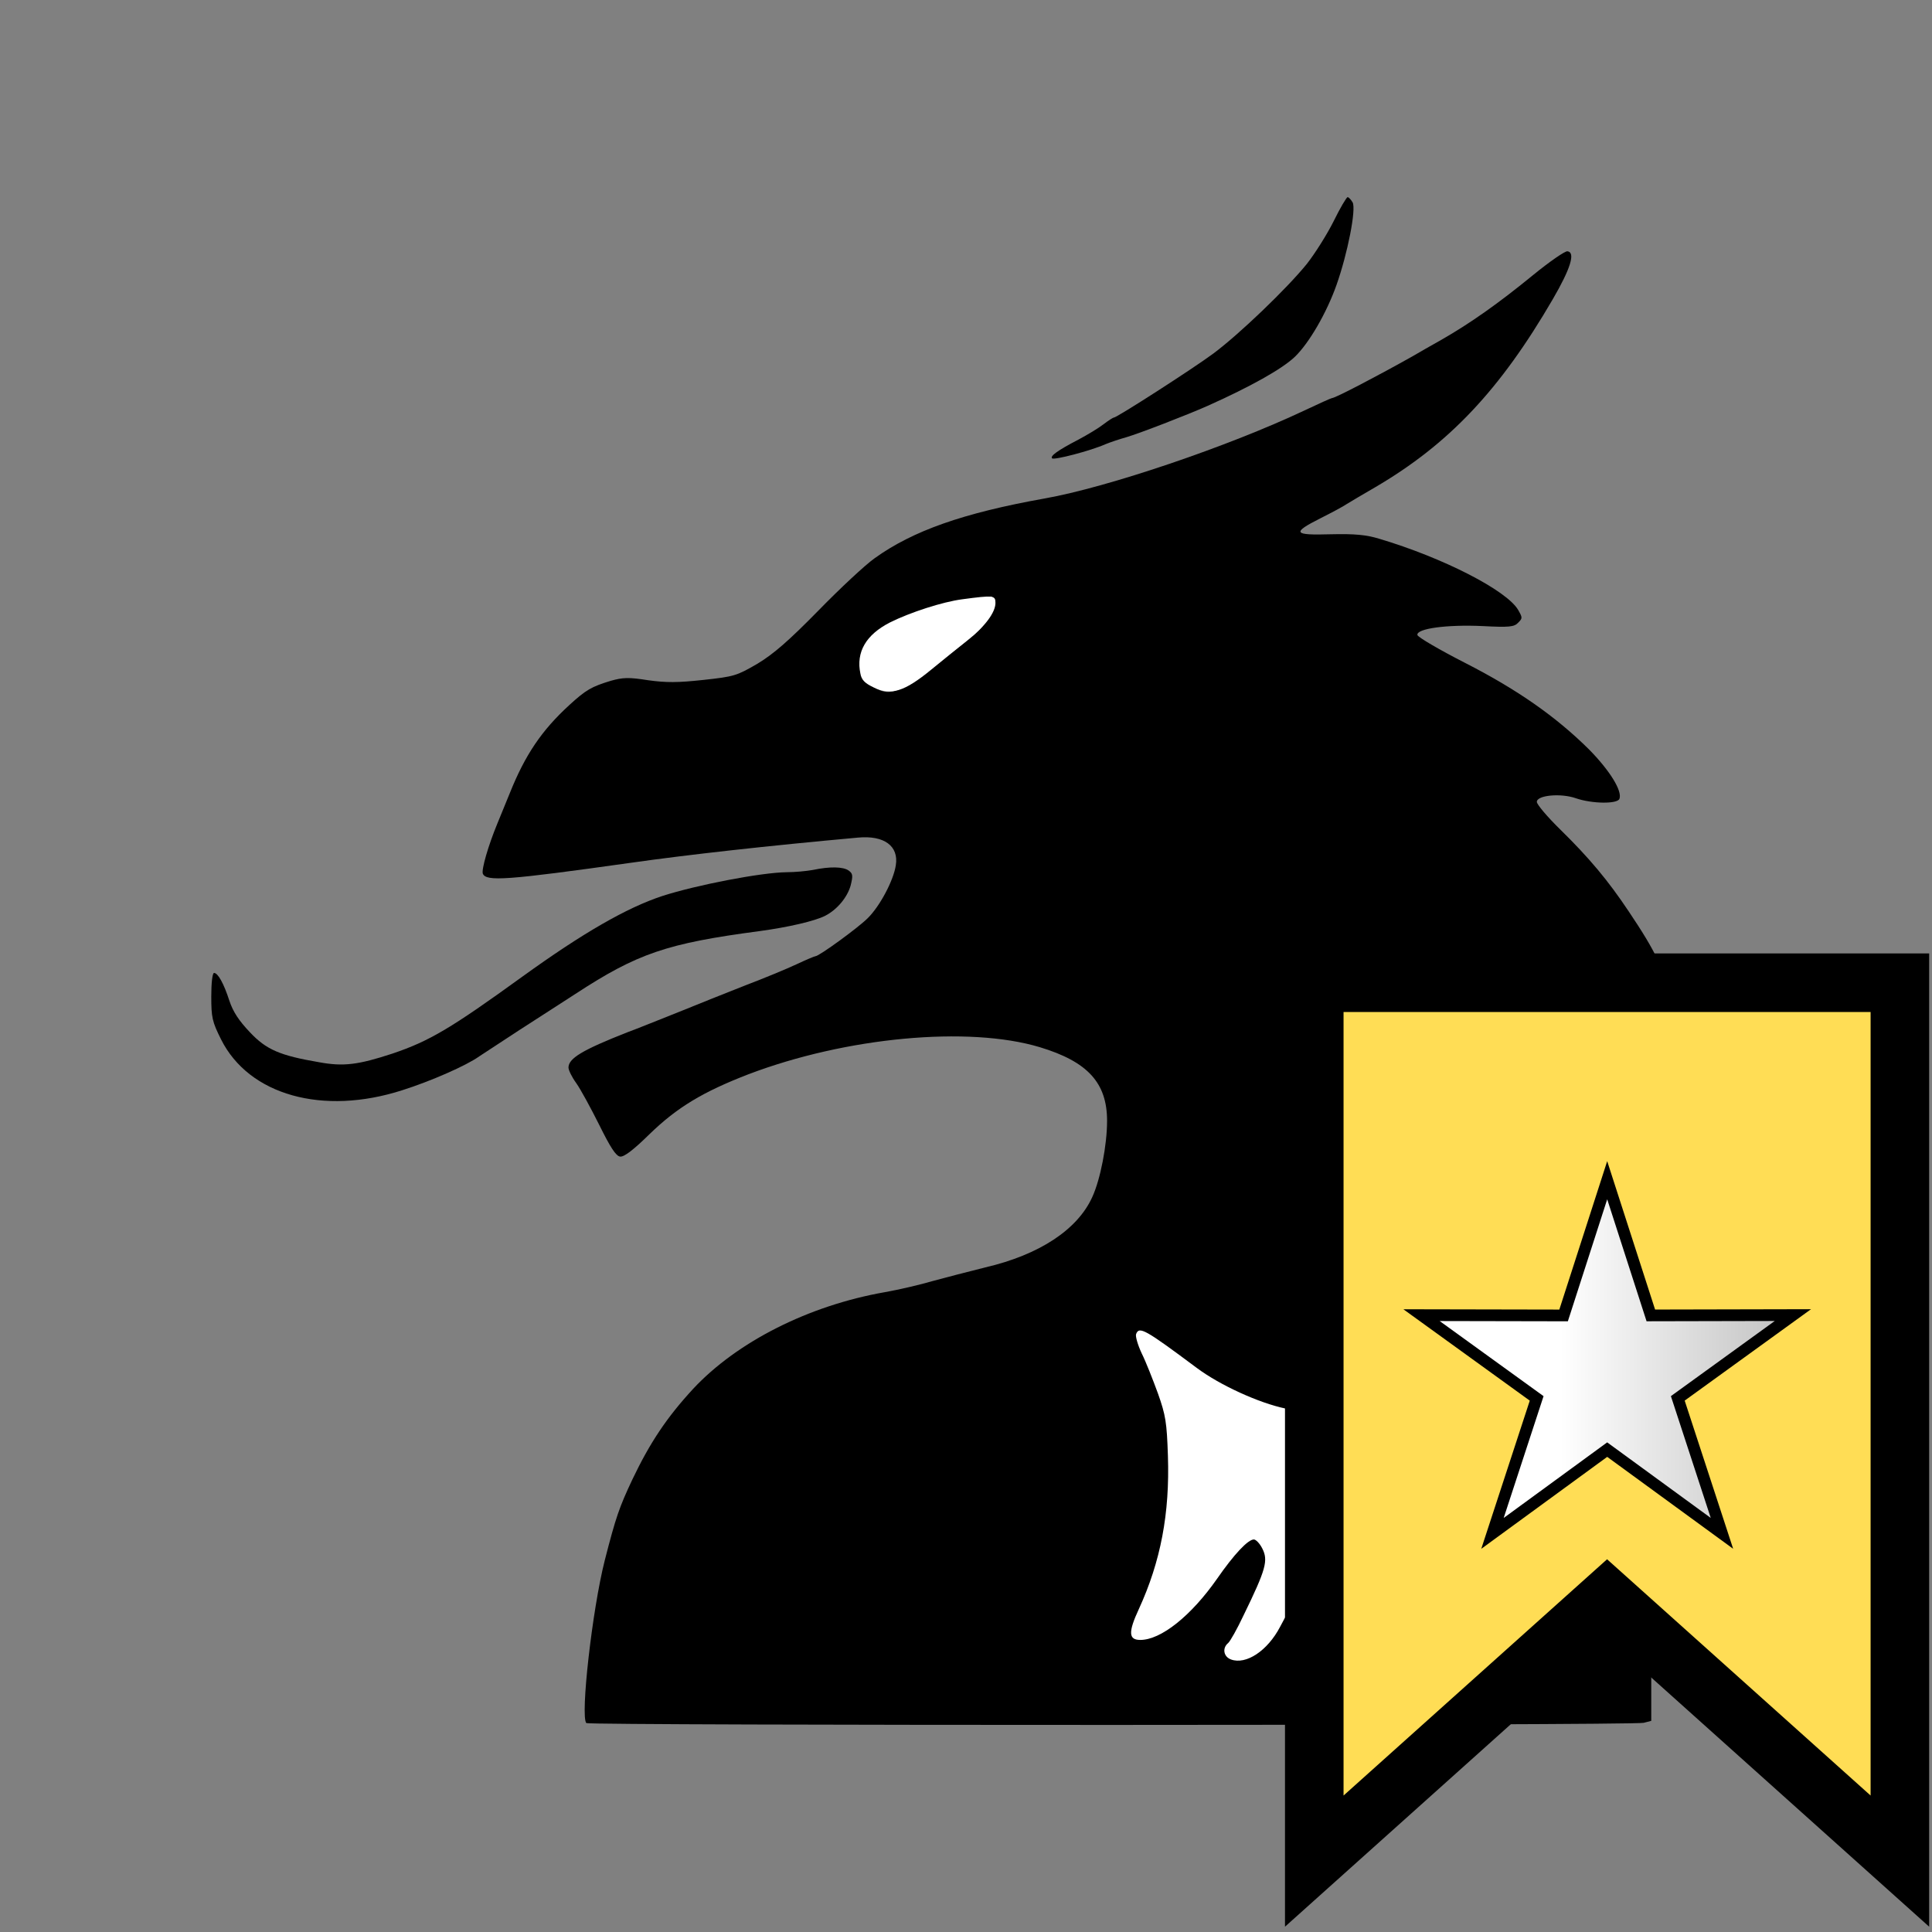 <?xml version="1.0" encoding="UTF-8" standalone="no"?>
<!-- Generator: Adobe Illustrator 28.3.0, SVG Export Plug-In . SVG Version: 6.00 Build 0)  -->

<svg
   version="1.1"
   id="Capa_1"
   x="0px"
   y="0px"
   viewBox="0 0 45 45"
   xml:space="preserve"
   sodipodi:docname="b+D.svg"
   width="45"
   height="45"
   inkscape:version="1.2.2 (732a01da63, 2022-12-09)"
   xmlns:inkscape="http://www.inkscape.org/namespaces/inkscape"
   xmlns:sodipodi="http://sodipodi.sourceforge.net/DTD/sodipodi-0.dtd"
   xmlns:xlink="http://www.w3.org/1999/xlink"
   xmlns="http://www.w3.org/2000/svg"
   xmlns:svg="http://www.w3.org/2000/svg"><rect x="0" y="0" width="45" height="45" fill="#808080" stroke="none"/><defs
   id="defs21"><linearGradient
     inkscape:collect="always"
     xlink:href="#linearGradient1816"
     id="linearGradient1818"
     x1="11.91"
     y1="2.907"
     x2="26.839"
     y2="2.907"
     gradientUnits="userSpaceOnUse" /><linearGradient
     inkscape:collect="always"
     id="linearGradient1816"><stop
       style="stop-color:#ffffff;stop-opacity:1;"
       offset="0.4"
       id="stop1812" /><stop
       style="stop-color:#b4b4b4;stop-opacity:1;"
       offset="1"
       id="stop1814" /></linearGradient></defs><sodipodi:namedview
   id="namedview19"
   pagecolor="#ffffff"
   bordercolor="#000000"
   borderopacity="0.25"
   inkscape:showpageshadow="2"
   inkscape:pageopacity="0.0"
   inkscape:pagecheckerboard="0"
   inkscape:deskcolor="#d1d1d1"
   showgrid="false"
   inkscape:zoom="10.554839"
   inkscape:cx="52.203544"
   inkscape:cy="29.323043"
   inkscape:window-width="1920"
   inkscape:window-height="1001"
   inkscape:window-x="-9"
   inkscape:window-y="-9"
   inkscape:window-maximized="1"
   inkscape:current-layer="Capa_1" />
<style
   type="text/css"
   id="style2">
	.st0{fill:#FFFFFF;}
</style>

<g
   id="g443"
   transform="matrix(0.065,0,0,0.065,2.256,2.447)"><g
     transform="matrix(0.1,0,0,-0.1,0,620)"
     id="g10">
	<path
   d="m 4432,5784 c -24,-48 -67,-116 -96,-153 -71,-88 -243,-253 -336,-322 -73,-54 -345,-229 -356,-229 -3,0 -20,-11 -37,-24 -18,-14 -58,-38 -90,-55 -75,-39 -102,-59 -94,-67 7,-7 138,27 192,51 17,7 50,18 75,25 47,14 213,78 290,112 154,69 267,132 313,176 51,49 114,158 149,257 40,113 71,271 58,296 -6,10 -14,19 -18,19 -4,0 -27,-39 -50,-86 z"
   id="path4" />
	<path
   d="m 5148,5592 c -127,-104 -227,-174 -328,-232 -41,-23 -88,-50 -105,-60 -119,-67 -277,-150 -289,-150 -3,0 -47,-20 -98,-44 -273,-129 -706,-276 -933,-316 -291,-52 -472,-116 -608,-214 -34,-24 -125,-109 -202,-188 -106,-108 -160,-155 -218,-190 -74,-43 -83,-46 -194,-58 -92,-10 -133,-10 -198,-1 -69,11 -90,10 -133,-2 -69,-21 -89,-32 -150,-88 -98,-90 -157,-177 -212,-314 -18,-44 -38,-93 -45,-110 -33,-80 -57,-164 -52,-179 12,-29 84,-24 532,39 204,29 492,61 812,90 94,9 147,-30 136,-99 -8,-54 -57,-147 -101,-190 -34,-34 -174,-136 -187,-136 -3,0 -34,-13 -68,-29 -34,-16 -116,-50 -182,-75 -66,-26 -174,-69 -240,-96 -66,-26 -149,-60 -185,-73 -160,-63 -210,-93 -210,-126 0,-9 12,-34 28,-56 15,-21 52,-89 82,-149 40,-81 60,-112 75,-114 14,-2 48,24 105,80 100,97 192,152 355,215 350,133 788,174 1044,97 172,-52 241,-128 241,-264 0,-87 -24,-210 -53,-273 -53,-117 -190,-207 -383,-252 -60,-15 -145,-37 -189,-49 -44,-13 -121,-31 -172,-40 -273,-48 -529,-178 -686,-346 -95,-103 -155,-193 -218,-325 -47,-100 -59,-134 -99,-290 -45,-177 -88,-560 -66,-583 10,-9 3753,-9 3789,1 l 27,7 v 195 c 0,216 5,205 -71,181 -201,-63 -309,-85 -474,-95 -193,-13 -293,-1 -411,50 -55,23 -115,52 -134,64 -19,12 -61,36 -92,54 l -57,32 -26,-28 c -14,-15 -40,-55 -56,-88 -39,-78 -81,-120 -134,-135 -66,-18 -84,5 -46,58 28,40 97,190 114,247 11,40 12,57 2,85 -6,19 -19,36 -27,38 -24,5 -85,-54 -145,-140 -30,-42 -86,-106 -124,-142 -57,-53 -78,-66 -114,-72 -75,-11 -81,6 -35,95 29,59 57,146 87,271 11,45 16,117 16,235 1,170 1,170 -35,270 -20,55 -45,122 -57,148 -45,102 -23,95 182,-60 50,-38 184,-107 247,-127 167,-53 316,-64 450,-32 127,31 130,31 130,9 0,-58 -130,-166 -285,-238 -89,-41 -145,-79 -145,-99 0,-17 40,-52 67,-58 12,-3 61,2 110,12 48,10 129,20 178,22 l 90,3 3,-26 c 2,-14 -3,-31 -11,-38 -8,-6 -62,-18 -120,-26 -61,-7 -116,-20 -131,-30 l -26,-17 21,-29 c 45,-63 203,-119 335,-119 82,0 276,28 376,54 50,14 222,89 316,139 l 32,18 v 452 c 0,488 -10,736 -36,917 -20,141 -31,173 -94,276 -28,45 -50,84 -50,88 0,12 48,6 110,-14 82,-26 134,-26 161,1 17,17 19,28 14,67 -4,26 -11,61 -16,77 -44,151 -72,210 -170,356 -74,111 -142,192 -246,294 -46,45 -83,89 -83,98 0,24 86,32 140,13 58,-20 149,-21 156,-2 11,28 -35,102 -109,177 -118,117 -256,214 -444,310 -92,47 -169,92 -171,100 -4,23 105,38 234,32 95,-5 113,-3 127,12 16,16 16,18 0,46 -41,70 -269,187 -498,255 -46,14 -87,18 -173,16 -136,-4 -141,5 -36,58 38,19 81,42 94,51 14,9 59,35 100,59 265,155 448,349 637,674 64,110 82,168 53,172 -8,2 -63,-36 -122,-84 z M 3216,4426 c 9,-22 -32,-92 -73,-125 -263,-211 -291,-226 -359,-187 -55,31 -65,84 -28,158 30,59 240,138 447,167 4,1 10,-5 13,-13 z"
   id="path6" />
	<path
   d="m 2565,3459 c -22,-4 -64,-8 -93,-8 -92,-1 -324,-46 -445,-85 -128,-42 -286,-133 -502,-289 -257,-186 -333,-231 -466,-276 -122,-40 -175,-47 -262,-31 -141,24 -190,45 -249,108 -39,41 -60,73 -73,112 -20,62 -41,100 -55,100 -6,0 -10,-36 -10,-84 0,-75 3,-90 35,-154 100,-200 365,-274 650,-182 101,32 229,88 275,121 14,9 79,52 145,95 66,42 156,101 200,129 222,145 327,181 660,225 103,14 198,36 235,55 43,22 79,66 91,108 9,36 8,43 -7,54 -20,14 -67,15 -129,2 z"
   id="path8" />
</g><g
     transform="matrix(0.1,0,0,-0.1,0,620)"
     id="g16">
	<path
   class="st0"
   d="m 3101,4429 c -70,-9 -187,-47 -259,-83 -86,-44 -122,-106 -106,-183 4,-23 16,-35 48,-50 61,-30 110,-15 206,64 41,34 100,81 130,105 63,50 100,100 100,134 0,27 -7,28 -119,13 z"
   id="path12" />
	<path
   class="st0"
   d="m 3724,1796 c -3,-8 6,-39 20,-69 15,-30 40,-94 58,-143 28,-79 32,-104 36,-224 7,-207 -26,-379 -104,-549 -39,-84 -37,-111 5,-111 74,0 182,86 275,219 61,88 111,141 132,141 7,0 21,-14 30,-32 22,-43 14,-74 -67,-240 -23,-49 -48,-93 -55,-99 -22,-18 -17,-49 10,-59 54,-20 131,31 176,117 43,83 74,123 95,123 11,0 52,-18 90,-40 67,-38 117,-63 232,-116 128,-58 455,-46 703,25 36,11 98,29 138,40 l 72,22 v 144 c 0,80 -2,145 -4,145 -2,0 -64,-29 -139,-65 -146,-71 -224,-94 -390,-119 -126,-19 -245,-21 -319,-5 -112,24 -224,95 -204,128 10,16 65,30 154,40 90,10 122,27 122,66 0,40 -21,47 -112,40 -46,-4 -127,-16 -181,-26 -100,-20 -116,-18 -151,16 -30,30 -19,40 137,117 149,73 250,154 278,220 19,47 3,53 -92,29 -148,-36 -238,-37 -409,-2 -96,20 -236,84 -319,146 -185,138 -206,150 -217,121 z"
   id="path14" />
</g></g>
<g
   id="g1822"
   transform="matrix(1.364,0,0,1.364,6.742,22.207)"><path
     style="display:inline;fill:#ffdd55;stroke:#000000;stroke-linecap:round;stroke-linejoin:miter"
     d="m 17.5,0.5 h 10 v 15 l -5,-4.483 -5,4.483 z"
     id="path349"
     sodipodi:nodetypes="cccccc" /><path
     sodipodi:type="star"
     style="fill:url(#linearGradient1818);fill-opacity:1;stroke:#000000;stroke-width:0.373;stroke-linecap:round;stroke-linejoin:miter;stroke-dasharray:none"
     id="path1787"
     inkscape:flatsided="false"
     sodipodi:sides="5"
     sodipodi:cx="19.374998"
     sodipodi:cy="3.6562498"
     sodipodi:r1="6.2194562"
     sodipodi:r2="2.3633935"
     sodipodi:arg1="0.94236945"
     sodipodi:arg2="1.570688"
     inkscape:rounded="0"
     inkscape:randomized="0"
     d="m 23.031,8.687 -3.656,-2.668 -3.655,2.669 1.408,-4.301 -3.668,-2.652 4.526,0.009 1.389,-4.308 1.39,4.307 4.526,-0.01 -3.667,2.653 z"
     inkscape:transform-center-x="0.00011167938"
     inkscape:transform-center-y="-0.31815738"
     transform="matrix(0.536,0,0,0.536,12.117,5.247)" /></g></svg>
